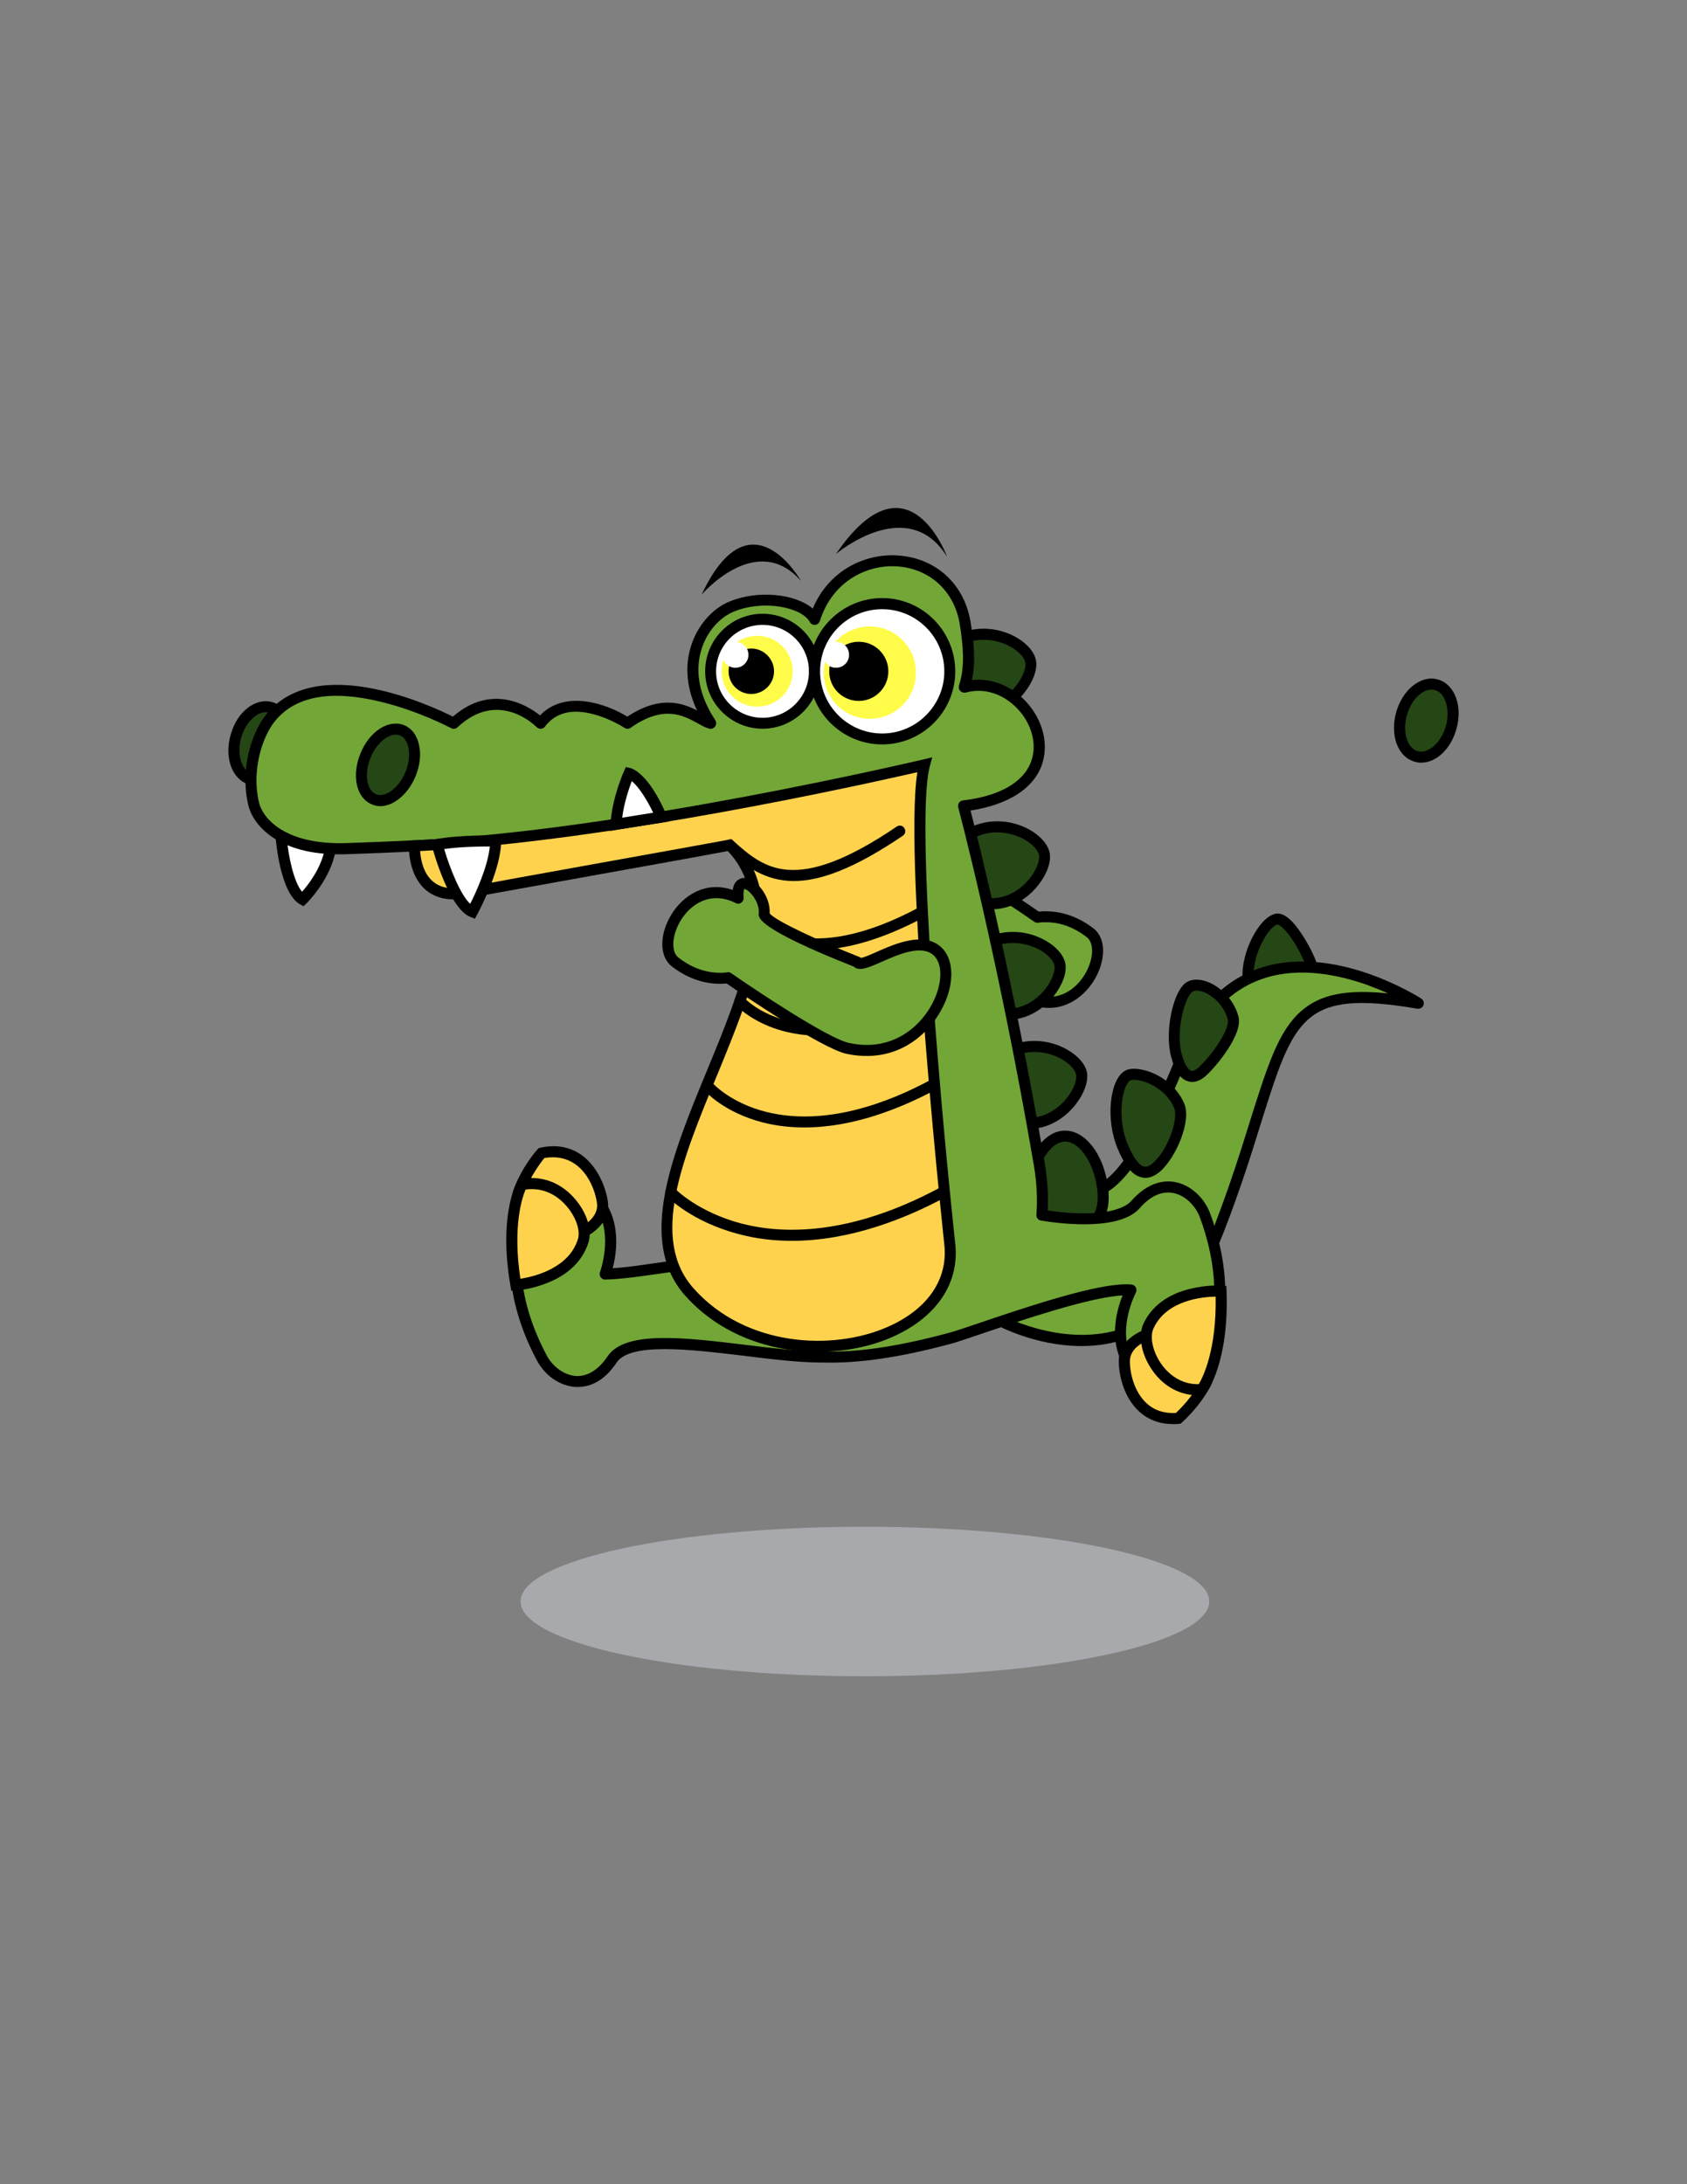 <?xml version="1.0" encoding="UTF-8"?>
<!DOCTYPE svg PUBLIC "-//W3C//DTD SVG 1.1//EN" "http://www.w3.org/Graphics/SVG/1.1/DTD/svg11.dtd">
<!-- Creator: CorelDRAW X7 -->
<svg xmlns="http://www.w3.org/2000/svg" xml:space="preserve" width="8.5in" height="11in" version="1.1" style="shape-rendering:geometricPrecision; text-rendering:geometricPrecision; image-rendering:optimizeQuality; fill-rule:evenodd; clip-rule:evenodd"
viewBox="0 0 8500 11000"
 xmlns:xlink="http://www.w3.org/1999/xlink">
 <rect x="0" y="0" width="8500" height="11000" fill="#808080" stroke="none"/>
 <defs>
  <style type="text/css">
   <![CDATA[
    .fil1 {fill:black;fill-rule:nonzero}
    .fil0 {fill:#254615;fill-rule:nonzero}
    .fil2 {fill:#72A637;fill-rule:nonzero}
    .fil4 {fill:#A7A9AC;fill-rule:nonzero}
    .fil5 {fill:#FFD24E;fill-rule:nonzero}
    .fil6 {fill:#FFFC49;fill-rule:nonzero}
    .fil3 {fill:white;fill-rule:nonzero}
   ]]>
  </style>
 </defs>
 <g id="Layer_x0020_1">

  <g id="_393832306656">
   <path class="fil0" d="M7312 3664c-28,100 -107,165 -176,146 -69,-20 -102,-116 -74,-216 28,-100 107,-165 176,-146 69,20 102,117 74,216z"/>
   <path class="fil1" d="M7161 3841c-11,0 -22,-1 -33,-5 -85,-23 -126,-133 -93,-250 15,-53 44,-100 82,-131 40,-33 86,-45 128,-33 85,24 126,134 93,250 -28,101 -102,169 -177,169zm52 -368l0 0c-20,0 -41,8 -61,25 -29,24 -51,61 -63,103 -24,84 1,167 54,182 54,15 118,-43 142,-126 23,-84 -2,-167 -55,-182 -5,-1 -11,-2 -17,-2z"/>
   <path class="fil2" d="M4576 4698c0,0 474,187 469,242 -11,114 146,236 131,80 261,131 433,-232 317,-322 -66,-51 -156,-92 -266,-79 0,0 -470,-326 -602,-355 -385,-86 -584,354 -458,484 117,120 381,-97 409,-50z"/>
   <path class="fil1" d="M5145 5122c-12,0 -26,-3 -43,-14 -46,-28 -89,-97 -86,-165 -27,-36 -252,-141 -451,-219 -3,-1 -5,-3 -8,-5 -14,2 -52,18 -79,31 -97,42 -244,107 -331,17 -63,-65 -60,-194 7,-315 78,-138 243,-267 477,-215 128,28 537,308 603,354 97,-9 192,20 276,85 64,49 64,163 0,265 -56,89 -167,168 -307,121 -3,24 -13,42 -29,52 -6,4 -16,8 -29,8zm-552 -447l0 0c486,192 481,247 479,268 -4,41 21,84 45,107 13,12 24,16 28,16 1,-2 6,-13 3,-43 -1,-10 3,-20 12,-26 8,-5 19,-6 28,-2 125,63 224,-2 275,-83 47,-75 53,-161 13,-192 -76,-59 -159,-84 -246,-73 -6,1 -13,-1 -19,-5 -129,-90 -488,-328 -592,-351 -204,-45 -349,68 -416,188 -55,98 -61,203 -16,250 60,61 180,8 268,-30 64,-29 112,-50 138,-24z"/>
   <path class="fil0" d="M5193 3332c13,72 -81,221 -222,246 -141,25 -275,-84 -288,-156 -13,-72 81,-198 222,-223 141,-25 275,60 288,133z"/>
   <path class="fil1" d="M4929 3609c-137,0 -259,-101 -273,-182 -17,-93 93,-229 244,-256 70,-12 145,-1 210,33 61,32 102,78 110,123 16,87 -90,250 -244,278 -16,3 -32,4 -47,4zm28 -387l0 0c-16,0 -31,1 -47,4 -131,23 -209,140 -199,191 10,59 132,155 255,133 126,-22 210,-155 200,-214 -8,-45 -98,-114 -209,-114z"/>
   <path class="fil0" d="M5449 5407c13,73 -81,221 -222,246 -141,25 -275,-83 -288,-155 -12,-72 81,-198 222,-223 141,-25 275,60 288,132z"/>
   <path class="fil1" d="M5185 5685c-56,0 -113,-17 -165,-49 -58,-37 -100,-88 -108,-133 -8,-45 14,-102 60,-153 48,-54 114,-90 184,-103 70,-12 145,-1 210,33 61,32 103,77 111,123 15,87 -90,250 -245,278 -16,3 -31,4 -47,4zm28 -387l0 0c-15,0 -31,1 -47,4 -79,14 -129,59 -153,85 -38,42 -50,84 -46,106 4,24 32,64 83,96 32,19 96,51 172,37 126,-22 210,-155 200,-214 -8,-45 -98,-114 -209,-114z"/>
   <path class="fil0" d="M5341 4859c13,72 -82,221 -222,246 -141,25 -275,-84 -288,-156 -13,-72 81,-198 221,-223 141,-25 276,60 289,133z"/>
   <path class="fil1" d="M5076 5136c-136,0 -258,-101 -273,-182 -8,-45 15,-102 60,-153 49,-54 114,-90 185,-103 70,-12 144,-1 209,33 62,32 103,78 111,123 8,45 -15,107 -59,163 -29,36 -91,98 -186,115 -15,3 -31,4 -47,4zm27 -387l0 0c-16,0 -31,1 -46,4 -78,14 -129,59 -152,85 -38,42 -51,84 -47,106 11,59 133,155 256,133 76,-13 128,-65 152,-95 38,-48 51,-95 47,-119 -4,-22 -30,-56 -81,-83 -40,-20 -85,-31 -129,-31z"/>
   <path class="fil0" d="M5262 4302c13,72 -81,221 -222,246 -141,25 -275,-84 -288,-156 -13,-72 81,-198 222,-223 141,-25 275,60 288,133z"/>
   <path class="fil1" d="M4998 4579c-137,0 -259,-101 -273,-182 -17,-93 93,-229 244,-256 70,-12 145,-1 210,33 61,32 102,78 110,123 16,88 -90,250 -244,278 -16,3 -32,4 -47,4zm26 -387l0 0c-15,0 -31,1 -45,4 -131,23 -209,140 -200,191 11,59 133,155 256,133 126,-22 210,-155 200,-214 -4,-22 -31,-56 -82,-83 -40,-20 -85,-31 -129,-31z"/>
   <path class="fil0" d="M6436 4628c64,-4 201,245 178,287 -19,35 -123,82 -193,102 -62,18 -123,35 -132,-91 -9,-125 83,-293 147,-298z"/>
   <path class="fil1" d="M6358 5057c-17,0 -34,-4 -50,-15 -27,-19 -42,-55 -47,-113 -10,-135 89,-322 173,-328 37,-3 81,34 130,111 5,7 104,161 75,216 -27,50 -154,100 -211,116 -22,6 -46,13 -70,13zm80 -401l0 0c-41,4 -130,148 -121,268 3,38 11,64 23,73 15,10 44,2 73,-7 80,-22 162,-66 176,-87 2,-22 -39,-123 -97,-198 -31,-39 -49,-48 -54,-49z"/>
   <path class="fil2" d="M5010 6636c0,0 787,453 1131,-443 368,-959 233,-1272 1005,-1141 0,0 -855,-554 -1189,269 -334,822 -492,764 -721,542 -228,-223 -483,666 -226,773z"/>
   <path class="fil1" d="M5449 6779c-236,0 -430,-106 -451,-118 -79,-34 -123,-132 -124,-276 0,-220 104,-518 238,-575 35,-15 88,-21 144,33 96,94 170,148 245,133 120,-25 256,-237 430,-666 94,-231 238,-378 427,-438 155,-49 343,-37 544,34 151,54 255,120 259,123 11,7 16,21 11,34 -5,12 -18,19 -31,17 -576,-98 -620,44 -787,574 -46,149 -104,334 -187,548 -108,281 -270,462 -482,537 -80,29 -160,40 -236,40zm-289 -924l0 0c-10,0 -19,3 -26,6 -102,43 -205,307 -204,523 0,71 12,194 91,226 1,1 2,1 3,2 3,2 330,186 643,75 196,-70 347,-239 448,-504 82,-213 140,-397 186,-546 85,-268 140,-445 255,-545 95,-83 223,-111 438,-89 -33,-15 -71,-30 -112,-45 -132,-46 -327,-90 -507,-33 -173,54 -305,191 -392,406 -187,460 -327,669 -470,699 -110,23 -207,-60 -296,-147 -22,-22 -41,-28 -57,-28z"/>
   <path class="fil0" d="M5354 5722c91,-11 182,105 201,260 20,156 -55,200 -140,236 -188,77 -201,-26 -220,-182 -20,-155 67,-302 159,-314z"/>
   <path class="fil1" d="M5309 6272c-23,0 -43,-5 -60,-15 -59,-34 -69,-114 -82,-216 -21,-164 68,-332 183,-346 109,-14 211,111 233,284 22,175 -70,228 -158,264 -46,19 -84,29 -116,29zm48 -522l0 0c-76,10 -153,142 -135,283 11,84 20,155 55,176 24,13 66,8 127,-17 81,-33 141,-70 124,-206 -18,-138 -96,-246 -171,-236z"/>
   <path class="fil0" d="M5681 5417c42,-26 205,20 261,152 30,71 -37,243 -116,310 -60,51 -114,27 -169,-105 -56,-132 -39,-318 24,-357z"/>
   <path class="fil1" d="M5771 5932c-7,0 -13,-1 -20,-3 -45,-10 -83,-56 -120,-145 -60,-142 -42,-342 35,-390 35,-22 92,-7 115,0 85,27 154,89 186,164 37,87 -41,272 -123,343 -24,20 -49,31 -73,31zm-76 -491l0 0c-44,28 -67,194 -13,322 38,90 68,109 82,112 5,1 19,5 44,-17 77,-65 131,-224 108,-278 -38,-90 -126,-125 -152,-133 -39,-12 -63,-9 -69,-6z"/>
   <path class="fil0" d="M5993 4970c56,-35 187,35 220,156 18,65 -87,207 -153,269 -47,44 -100,42 -133,-79 -33,-121 12,-311 66,-346z"/>
   <path class="fil1" d="M6007 5449c-8,0 -14,-1 -20,-3 -39,-11 -67,-51 -86,-123 -34,-124 8,-331 77,-376 27,-17 65,-18 107,-2 55,21 129,79 155,174 24,88 -109,248 -161,296 -28,26 -53,34 -72,34zm22 -460l0 0c-8,0 -15,1 -20,5 -38,24 -87,196 -55,315 19,70 42,82 48,84 13,3 30,-10 39,-19 74,-69 157,-196 145,-241 -19,-69 -75,-119 -121,-137 -13,-5 -26,-7 -36,-7z"/>
   <path class="fil3" d="M1416 4210c0,0 20,268 109,320 0,0 118,-116 140,-257 0,0 -123,-143 -249,-63z"/>
   <path class="fil1" d="M1529 4564l-18 -10c-99,-58 -120,-313 -123,-342l-1 -17 14 -8c116,-74 237,13 285,68l8 10 -2 13c-23,147 -143,267 -148,272l-15 14zm-84 -339l0 0c9,89 35,217 77,266 31,-35 94,-116 113,-209 -26,-26 -107,-96 -190,-57z"/>
   <path class="fil0" d="M1438 3779c-28,99 -107,165 -176,145 -69,-19 -102,-116 -74,-216 28,-100 107,-165 176,-145 69,19 102,116 74,216z"/>
   <path class="fil1" d="M1288 3955c-11,0 -22,-1 -33,-4 -85,-24 -126,-134 -93,-250 32,-117 125,-189 210,-165 85,24 126,134 93,250 -29,102 -103,169 -177,169zm51 -368l0 0c-49,0 -103,54 -124,129 -23,83 2,166 55,181 53,15 118,-42 141,-126 24,-83 -1,-166 -54,-181 -6,-2 -12,-3 -18,-3z"/>
   <path class="fil2" d="M6071 6119c-45,-118 -201,-222 -350,-53 -70,80 -267,87 -471,54 6,-78 2,-164 -14,-257 -180,-1057 -381,-1804 -381,-1804 650,-77 343,-692 4,-598 36,-115 18,-226 6,-313 -59,-414 -629,-440 -761,-29 -51,-93 -264,-130 -421,-63 -143,61 -291,297 -102,587 -69,-17 -189,-163 -419,0 0,0 -292,-194 -438,0 0,0 -209,-215 -438,0 0,0 -657,-352 -921,-30 -68,82 -129,261 -87,435 22,91 142,237 466,226 323,-10 1513,-59 2010,-217 780,826 -466,2257 -90,2604 212,197 567,231 1133,76 103,-28 714,-260 902,-240 0,0 -219,411 236,524 186,-184 292,-483 136,-902z"/>
   <path class="fil1" d="M5935 7048c-2,0 -4,0 -7,0 -143,-36 -238,-104 -283,-203 -54,-122 -15,-256 11,-321 -165,8 -518,128 -716,195 -65,22 -112,38 -136,45 -564,154 -932,128 -1159,-82 -166,-154 -52,-472 92,-875 198,-553 444,-1240 9,-1718 -507,154 -1658,202 -2001,213 -150,5 -271,-22 -362,-79 -98,-62 -125,-138 -132,-168 -42,-176 14,-364 92,-459 254,-310 829,-42 939,13 195,-169 377,-56 439,-6 125,-131 332,-60 440,6 163,-108 276,-70 351,-31 -64,-136 -54,-248 -31,-322 31,-102 104,-188 191,-225 143,-61 334,-42 423,34 86,-203 277,-281 437,-267 192,16 333,152 360,346l2 12c11,77 24,170 3,269 99,-11 199,28 274,110 86,94 115,217 77,321 -44,118 -171,197 -358,226 39,151 215,849 374,1776 14,83 19,163 15,238 208,31 368,12 421,-48 85,-96 167,-105 220,-95 77,14 146,76 177,157 80,215 169,623 -142,930 -6,6 -13,8 -20,8zm-262 -580l0 0c10,0 20,0 28,1 10,1 18,7 22,15 4,8 4,18 0,26 -1,2 -90,172 -27,313 36,79 113,135 231,167 276,-284 193,-660 118,-861 -20,-52 -69,-109 -135,-121 -56,-11 -115,16 -168,77 -99,112 -381,81 -497,62 -14,-2 -24,-15 -23,-29 6,-78 2,-162 -13,-250 -179,-1044 -379,-1795 -381,-1802 -2,-8 0,-16 4,-23 5,-7 12,-11 20,-12 183,-21 305,-91 343,-195 31,-83 6,-186 -65,-263 -73,-79 -171,-111 -264,-85 -10,2 -20,-1 -27,-8 -8,-7 -10,-18 -7,-28 33,-103 18,-206 7,-288l-2 -12c-23,-167 -145,-285 -310,-299 -149,-13 -330,67 -396,274 -4,11 -13,19 -24,20 -11,1 -22,-5 -27,-15 -42,-75 -237,-114 -387,-50 -56,24 -128,87 -159,190 -24,77 -31,202 70,355 6,10 6,22 -1,32 -6,9 -18,13 -29,11 -18,-5 -37,-15 -58,-27 -73,-40 -172,-95 -338,22 -9,7 -22,7 -31,1 -1,-1 -72,-47 -157,-69 -109,-29 -191,-8 -244,62 -5,7 -12,11 -20,11 -8,1 -16,-2 -22,-8 -8,-8 -193,-192 -399,1 -9,8 -22,10 -32,4 -2,-1 -164,-87 -356,-133 -250,-61 -429,-28 -531,97 -67,82 -119,254 -81,411 19,80 133,214 438,204 345,-11 1512,-59 2003,-215 10,-3 21,-1 28,7 475,503 220,1216 16,1788 -132,368 -246,687 -107,815 211,196 563,218 1107,69 22,-6 71,-22 132,-43 285,-97 598,-199 751,-199z"/>
   <path class="fil4" d="M6093 8065c0,208 -777,377 -1735,377 -958,0 -1735,-169 -1735,-377 0,-207 777,-376 1735,-376 958,0 1735,169 1735,376z"/>
   <path class="fil2" d="M2746 5929c-160,206 -226,516 -16,911 60,111 229,194 354,7 116,-173 708,-13 1054,-13 0,0 -146,-366 -557,-461 -109,-26 -343,39 -532,44 0,0 163,-437 -303,-488z"/>
   <path class="fil1" d="M2911 6985c-4,0 -7,0 -10,0 -78,-4 -154,-56 -195,-132 -109,-203 -250,-596 18,-941 6,-8 15,-12 25,-11 147,16 250,71 307,163 71,116 49,256 31,323 68,-4 140,-15 210,-25 119,-17 222,-32 290,-16 421,97 571,462 577,478 4,8 3,18 -3,26 -5,7 -13,12 -23,12 -112,0 -253,-17 -389,-34 -269,-32 -573,-69 -642,34 -67,101 -142,123 -196,123zm-153 -1027l0 0c-236,318 -104,680 -3,869 26,49 82,99 149,103 58,2 112,-32 157,-99 88,-131 383,-96 695,-58 116,14 236,29 338,32 -51,-94 -206,-332 -520,-405 -57,-14 -160,1 -269,17 -85,12 -173,25 -255,27 -9,1 -18,-4 -23,-11 -6,-8 -7,-17 -4,-26 1,-2 66,-183 -14,-314 -46,-73 -130,-119 -251,-135z"/>
   <path class="fil5" d="M2729 5807c0,0 -77,86 -115,196 -25,70 97,133 290,219 0,0 146,-53 131,-165 -15,-112 -106,-294 -306,-250z"/>
   <path class="fil1" d="M2903 6252l-11 -5c-205,-92 -337,-159 -305,-253 40,-114 117,-202 121,-205l6 -7 9 -2c77,-17 147,-5 206,36 83,59 124,165 134,237 17,133 -143,192 -150,195l-10 4zm-160 -420l0 0c-18,22 -73,94 -103,180 -18,51 147,127 264,179 29,-13 113,-57 104,-130 -8,-62 -42,-151 -111,-199 -44,-30 -95,-40 -154,-30z"/>
   <path class="fil5" d="M2629 5967c0,0 -89,157 -30,504 0,0 276,-18 339,-222 33,-108 -108,-326 -309,-282z"/>
   <path class="fil1" d="M2576 6500l-4 -24c-61,-353 29,-516 33,-523l6 -11 12 -3c97,-21 195,12 267,91 65,71 95,162 75,227 -29,92 -101,163 -210,205 -80,32 -151,37 -154,37l-25 1zm72 -509l0 0c-17,40 -66,185 -26,449 66,-10 244,-51 290,-200 14,-45 -13,-118 -63,-172 -55,-61 -128,-88 -201,-77z"/>
   <path class="fil3" d="M4104 3381c0,144 -117,262 -262,262 -144,0 -261,-118 -261,-262 0,-145 117,-262 261,-262 145,0 262,117 262,262z"/>
   <path class="fil1" d="M3842 3670c-159,0 -289,-130 -289,-289 0,-160 130,-290 289,-290 160,0 290,130 290,290 0,159 -130,289 -290,289zm0 -523l0 0c-129,0 -234,105 -234,234 0,129 105,234 234,234 129,0 234,-105 234,-234 0,-129 -105,-234 -234,-234z"/>
   <path class="fil6" d="M3994 3381c0,98 -80,178 -179,178 -99,0 -179,-80 -179,-178 0,-99 80,-179 179,-179 99,0 179,80 179,179z"/>
   <path class="fil1" d="M3900 3381c0,63 -52,114 -115,114 -63,0 -114,-51 -114,-114 0,-63 51,-115 114,-115 63,0 115,52 115,115z"/>
   <path class="fil3" d="M3771 3298c0,36 -29,65 -66,65 -36,0 -65,-29 -65,-65 0,-37 29,-66 65,-66 37,0 66,29 66,66z"/>
   <path class="fil3" d="M4786 3381c0,188 -153,340 -341,340 -188,0 -341,-152 -341,-340 0,-188 153,-341 341,-341 188,0 341,153 341,341z"/>
   <path class="fil1" d="M4445 3749c-203,0 -369,-165 -369,-368 0,-203 166,-369 369,-369 203,0 368,166 368,369 0,203 -165,368 -368,368zm0 -681l0 0c-173,0 -313,140 -313,313 0,172 140,313 313,313 172,0 313,-141 313,-313 0,-173 -141,-313 -313,-313z"/>
   <path class="fil6" d="M4615 3388c0,128 -104,232 -233,232 -128,0 -232,-104 -232,-232 0,-129 104,-233 232,-233 129,0 233,104 233,233z"/>
   <path class="fil1" d="M4476 3381c0,82 -67,149 -149,149 -83,0 -149,-67 -149,-149 0,-82 66,-149 149,-149 82,0 149,67 149,149z"/>
   <path class="fil1" d="M4212 2790c0,0 361,-306 560,14 0,0 -198,-543 -560,-14z"/>
   <path class="fil1" d="M3535 2995c0,0 277,-325 501,-69 0,0 -255,-455 -501,69z"/>
   <path class="fil0" d="M2068 3898c-39,96 -121,153 -184,128 -63,-26 -82,-124 -43,-220 40,-96 122,-154 185,-128 62,25 82,124 42,220z"/>
   <path class="fil1" d="M1916 4060c-15,0 -29,-3 -42,-9 -78,-31 -104,-144 -58,-256 45,-112 142,-174 220,-143 39,16 67,53 76,104 10,47 3,101 -18,153l0 0c-21,51 -54,94 -93,121 -28,20 -57,30 -85,30zm78 -360l0 0c-45,0 -99,47 -127,116 -33,80 -20,165 28,184 28,12 59,-5 74,-15 31,-21 57,-56 74,-97l0 0c17,-42 22,-85 15,-121 -4,-19 -14,-52 -43,-63 -7,-3 -14,-4 -21,-4z"/>
   <path class="fil5" d="M2088 4260c0,0 -14,288 264,236 278,-51 1186,-213 1325,-240 535,529 -682,1718 -202,2253 433,483 1366,272 1311,-243 -56,-514 -208,-2117 -128,-2414 0,0 -1512,360 -2570,408z"/>
   <path class="fil1" d="M4123 6808c-238,0 -491,-83 -669,-281 -247,-275 -67,-711 107,-1133 173,-418 351,-850 106,-1108 -93,18 -370,68 -661,120 -256,46 -521,94 -649,117 -90,17 -162,2 -214,-43 -88,-78 -83,-216 -82,-221l1 -26 25 -1c1043,-47 2549,-404 2564,-407l46 -11 -12 45c-77,286 66,1832 128,2404 22,199 -93,370 -314,469 -109,49 -240,76 -376,76zm-437 -2582l0 0 10 10c286,283 98,738 -83,1179 -176,425 -341,826 -117,1075 261,292 700,316 980,191 198,-88 301,-238 282,-412 -2,-20 -207,-1927 -136,-2380 -250,57 -1557,350 -2505,397 2,38 14,110 63,152 39,34 95,44 167,31 128,-24 393,-72 649,-118 295,-53 601,-108 675,-122l15 -3z"/>
   <path class="fil3" d="M2203 4254c0,0 81,301 177,338 0,0 118,-215 117,-357 0,0 -175,-4 -294,19z"/>
   <path class="fil1" d="M2393 4627l-23 -9c-106,-42 -185,-325 -194,-357l-8 -29 29 -6c121,-22 294,-19 301,-18l27 0 0 27c0,147 -116,362 -121,371l-11 21zm-155 -351l0 0c29,98 82,230 131,276 28,-55 89,-187 99,-289 -48,0 -148,1 -230,13z"/>
   <path class="fil3" d="M3332 4115c0,0 -85,-200 -163,-220 0,0 -58,132 -65,256 0,0 117,-19 228,-36z"/>
   <path class="fil1" d="M3074 4185l2 -35c7,-128 65,-260 68,-266l9 -21 23 5c15,4 95,34 182,236l14 33 -36 6c-109,16 -226,36 -228,36l-34 6zm109 -251l0 0c-14,38 -39,110 -48,184 36,-6 95,-15 156,-25 -29,-61 -72,-131 -108,-159z"/>
   <path class="fil1" d="M4000 4437c-142,0 -241,-71 -342,-160 -11,-10 -12,-28 -2,-40 10,-11 28,-12 39,-2 153,136 310,276 823,-72 13,-9 30,-6 38,7 9,13 6,30 -7,39 -245,166 -416,228 -549,228z"/>
   <path class="fil1" d="M4112 4783c-220,0 -312,-108 -318,-115 -10,-12 -8,-30 3,-40 12,-9 30,-8 39,4 3,4 219,247 798,-64 14,-7 31,-2 38,11 7,14 2,31 -11,38 -236,126 -416,166 -549,166z"/>
   <path class="fil1" d="M4131 5216c-278,0 -415,-145 -424,-155 -10,-11 -9,-29 2,-39 12,-10 29,-9 39,2 13,13 299,313 916,-19 14,-7 30,-2 38,11 7,14 2,30 -12,38 -227,122 -413,162 -559,162z"/>
   <path class="fil1" d="M4054 5678c-70,0 -140,-7 -210,-25 -191,-49 -285,-151 -288,-155 -11,-11 -10,-29 1,-39 12,-10 29,-10 40,2 1,1 88,95 265,139 297,74 613,-46 826,-161 13,-7 30,-2 37,11 8,14 3,31 -11,38 -174,93 -413,190 -660,190z"/>
   <path class="fil1" d="M3990 6249c-90,0 -181,-10 -272,-35 -234,-62 -354,-185 -359,-190 -10,-11 -10,-29 1,-39 12,-11 29,-11 40,0 1,2 115,119 336,177 204,53 543,65 1002,-182 13,-7 30,-2 37,12 8,13 3,30 -11,37 -201,108 -480,220 -774,220z"/>
   <path class="fil2" d="M4319 4845c0,0 -474,-186 -469,-242 11,-114 -146,-236 -131,-80 -261,-130 -433,233 -317,322 66,51 156,92 266,79 0,0 470,326 602,356 385,85 584,-354 458,-484 -117,-121 -381,97 -409,49z"/>
   <path class="fil1" d="M4368 5318c-33,0 -68,-3 -104,-11 -128,-29 -537,-308 -603,-354 -97,9 -192,-21 -276,-86 -64,-49 -64,-163 0,-265 56,-89 167,-168 307,-120 3,-25 13,-42 29,-52 12,-8 36,-17 71,5 46,28 90,97 86,165 28,37 253,141 451,219 3,1 6,3 9,5 14,-1 52,-18 79,-30 97,-43 244,-107 331,-18 63,65 60,195 -8,315 -65,117 -193,227 -372,227zm-700 -422l0 0c6,0 11,2 16,5 129,90 488,328 592,351 204,46 349,-67 416,-188 55,-97 61,-202 16,-249 -60,-62 -180,-9 -268,30 -64,28 -112,49 -138,23 -486,-192 -481,-247 -479,-267 4,-41 -21,-84 -45,-107 -13,-13 -24,-17 -28,-17 -1,3 -6,13 -3,43 1,10 -4,20 -12,26 -8,6 -19,7 -28,2 -125,-62 -224,3 -275,84 -47,75 -53,161 -13,191 76,59 159,84 246,74 1,-1 2,-1 3,-1z"/>
   <path class="fil5" d="M5936 7144c0,0 87,-76 140,-179 34,-67 -80,-145 -259,-256 0,0 -152,33 -152,146 0,113 66,305 271,289z"/>
   <path class="fil1" d="M5911 7172c-67,0 -125,-21 -172,-64 -75,-69 -102,-179 -102,-253 0,-134 167,-171 174,-173l11 -2 10 6c191,118 314,202 269,291 -55,108 -143,184 -147,188l-6 5 -9 1c-10,1 -19,1 -28,1zm-98 -433l0 0c-31,9 -120,42 -120,116 0,62 22,155 84,212 39,36 88,52 148,49 20,-19 85,-83 126,-164 25,-48 -129,-145 -238,-213z"/>
   <path class="fil5" d="M6056 6998c0,0 109,-144 96,-496 0,0 -276,-18 -365,176 -48,103 64,337 269,320z"/>
   <path class="fil1" d="M6036 7027c-91,0 -174,-45 -230,-126 -55,-78 -73,-173 -45,-234 41,-88 122,-149 235,-176 84,-21 155,-17 158,-16l25 1 1 25c13,358 -97,508 -102,514l-7 10 -13 1c-7,1 -15,1 -22,1zm89 -497l0 0c-67,1 -248,18 -313,160 -20,43 -4,118 39,179 47,67 116,104 189,102 22,-37 90,-174 85,-441z"/>
   <path class="fil3" d="M4278 3298c0,36 -29,65 -66,65 -36,0 -65,-29 -65,-65 0,-37 29,-66 65,-66 37,0 66,29 66,66z"/>
  </g>
 </g>
</svg>
